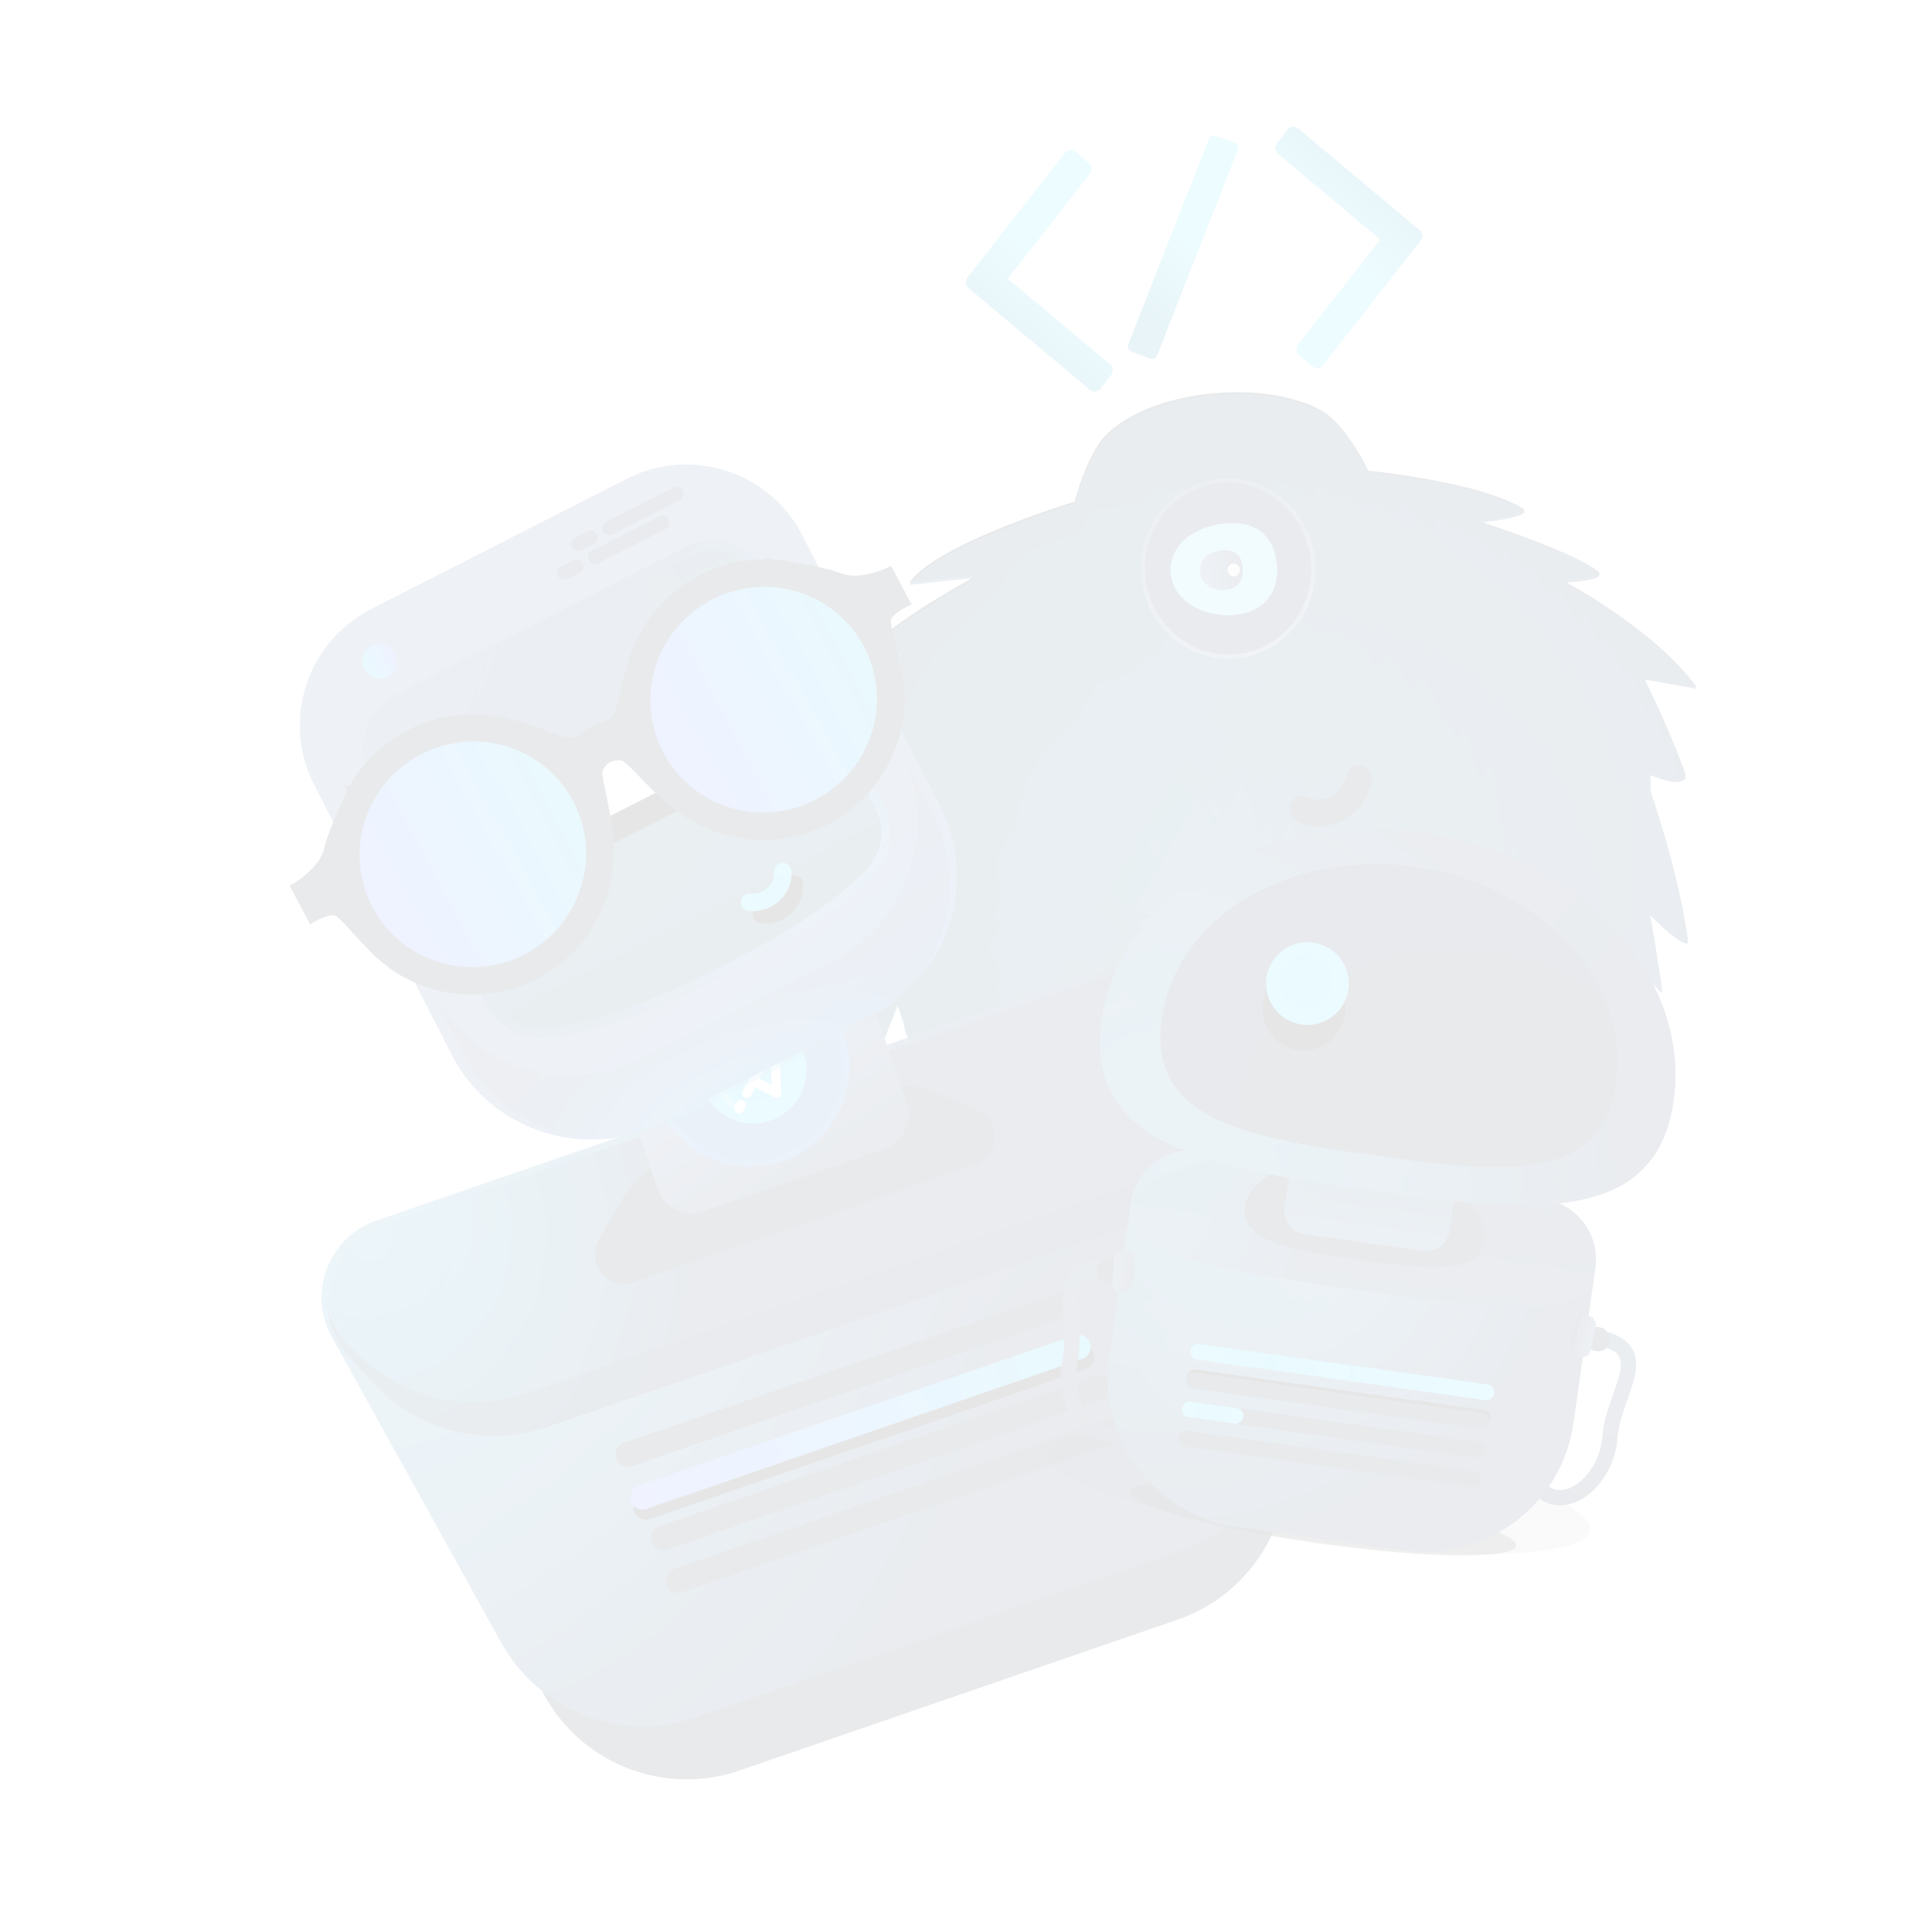 <svg width="897" height="894" xmlns="http://www.w3.org/2000/svg" xmlns:xlink="http://www.w3.org/1999/xlink"><defs><linearGradient x1="41.772%" y1="91.27%" x2="65.936%" y2="50%" id="a"><stop stop-color="#1390B3" offset="0%"/><stop stop-color="#4BDEFF" offset="100%"/></linearGradient><linearGradient x1="45.728%" y1="91.27%" x2="58.274%" y2="50%" id="b"><stop stop-color="#1390B3" offset="0%"/><stop stop-color="#4BDEFF" offset="100%"/></linearGradient><linearGradient x1="0%" y1="50%" x2="100%" y2="50%" id="c"><stop stop-color="#5B79A2" offset="0%"/><stop stop-color="#2E4469" offset="100%"/></linearGradient><linearGradient x1="85.355%" y1="72.153%" x2="14.645%" y2="27.847%" id="d"><stop stop-color="#2F4568" offset="0%"/><stop stop-color="#18222F" offset="100%"/></linearGradient><linearGradient x1="45.432%" y1="168.048%" x2="3.23%" y2="5.569%" id="f"><stop stop-color="#C4D6EB" stop-opacity=".676" offset="0%"/><stop stop-color="#91ACD2" stop-opacity=".3" offset="100%"/></linearGradient><linearGradient x1="0%" y1="50%" x2="100%" y2="50%" id="g"><stop stop-color="#5B79A2" offset="0%"/><stop stop-color="#2E4469" offset="100%"/></linearGradient><linearGradient x1="30.414%" y1="33.066%" x2="50%" y2="66.934%" id="l"><stop stop-color="#5B79A2" offset="0%"/><stop stop-color="#2E4469" offset="100%"/></linearGradient><linearGradient x1="46.013%" y1="2.256%" x2="55.511%" y2="100%" id="p"><stop stop-color="#374F73" offset="0%"/><stop stop-color="#253652" offset="100%"/></linearGradient><linearGradient x1="50%" y1="149.484%" x2="50%" y2="0%" id="q"><stop stop-color="#5B79A2" offset="0%"/><stop stop-color="#2E4469" offset="100%"/></linearGradient><linearGradient x1="98.741%" y1="48.741%" x2="1.259%" y2="48.741%" id="t"><stop stop-color="#21C8F6" offset="0%"/><stop stop-color="#637BFF" offset="100%"/></linearGradient><linearGradient x1="34.594%" y1="41.662%" x2="60.398%" y2="55.248%" id="u"><stop stop-color="#5B79A2" offset="0%"/><stop stop-color="#2E4469" offset="100%"/></linearGradient><linearGradient x1="31.057%" y1="-144.062%" x2="31.057%" y2="100%" id="v"><stop stop-color="#6F90BC" offset="0%"/><stop stop-color="#2E4469" offset="100%"/></linearGradient><linearGradient x1="75.874%" y1="34.349%" x2="92.229%" y2="96.248%" id="x"><stop stop-color="#5B79A2" offset="0%"/><stop stop-color="#2E4469" offset="100%"/></linearGradient><linearGradient x1="38.15%" y1="78.776%" x2="41.988%" y2="102.32%" id="A"><stop stop-color="#55739C" offset="0%"/><stop stop-color="#4179D5" offset="100%"/></linearGradient><linearGradient x1="1.259%" y1="48.741%" x2="98.741%" y2="48.741%" id="B"><stop stop-color="#21C8F6" offset="0%"/><stop stop-color="#637BFF" offset="100%"/></linearGradient><linearGradient x1="50%" y1="108%" x2="50%" y2="-31.193%" id="F"><stop stop-color="#25C2F2" stop-opacity=".22" offset="0%"/><stop stop-color="#293F64" offset="100%"/></linearGradient><linearGradient x1="154.902%" y1="138.176%" x2="24.379%" y2="14.189%" id="L"><stop stop-color="#76E1FF" offset="0%"/><stop stop-color="#637BFF" stop-opacity="0" offset="100%"/></linearGradient><linearGradient x1="13.955%" y1=".616%" x2="105.637%" y2="98.781%" id="M"><stop stop-color="#587CB9" offset="0%"/><stop stop-color="#2E4469" stop-opacity="0" offset="100%"/></linearGradient><linearGradient x1="98.741%" y1="48.741%" x2="1.259%" y2="48.741%" id="R"><stop stop-color="#21C8F6" offset="0%"/><stop stop-color="#637BFF" offset="100%"/></linearGradient><linearGradient x1="98.741%" y1="48.741%" x2="1.259%" y2="48.741%" id="S"><stop stop-color="#21C8F6" offset="0%"/><stop stop-color="#637BFF" offset="100%"/></linearGradient><linearGradient x1="50%" y1="100%" x2="50%" y2="50%" id="aa"><stop stop-color="#5B79A2" offset="0%"/><stop stop-color="#2E4469" offset="100%"/><stop stop-color="#2E4469" offset="100%"/><stop stop-color="#2E4469" offset="100%"/></linearGradient><linearGradient x1="46.086%" y1="2.256%" x2="55.411%" y2="100%" id="ae"><stop stop-color="#374F73" offset="0%"/><stop stop-color="#253652" offset="100%"/></linearGradient><linearGradient x1="50%" y1="149.484%" x2="50%" y2="0%" id="af"><stop stop-color="#5B79A2" offset="0%"/><stop stop-color="#2E4469" offset="100%"/></linearGradient><linearGradient x1="50%" y1="100%" x2="50%" y2="69.152%" id="ah"><stop stop-color="#5B79A2" offset="0%"/><stop stop-color="#2E4469" offset="100%"/></linearGradient><linearGradient x1="50%" y1="66.186%" x2="28.893%" y2="13.232%" id="ai"><stop stop-color="#267195" offset="0%"/><stop stop-color="#00C3FF" offset="100%"/></linearGradient><linearGradient x1="10.01%" y1="35.997%" x2="94.296%" y2="65.589%" id="aj"><stop stop-color="#5B79A2" offset="0%"/><stop stop-color="#2E4469" offset="100%"/></linearGradient><linearGradient x1="40.357%" y1="51.698%" x2="16.862%" y2="41.52%" id="ar"><stop stop-color="#21C8F6" stop-opacity=".299" offset="0%"/><stop stop-color="#637BFF" offset="100%"/></linearGradient><radialGradient cx="38.543%" cy="58.44%" fx="38.543%" fy="58.44%" r="79.242%" gradientTransform="scale(.792 1) rotate(-66.363 .436 .507)" id="e"><stop stop-color="#25C2F2" stop-opacity=".626" offset="0%"/><stop stop-color="#293F64" offset="100%"/></radialGradient><radialGradient cx="7.73%" cy="3.866%" fx="7.73%" fy="3.866%" r="112.902%" gradientTransform="matrix(.195 .942 -.548 .334 .083 -.047)" id="m"><stop stop-color="#25C2F2" stop-opacity=".626" offset="0%"/><stop stop-color="#293F64" offset="100%"/></radialGradient><radialGradient cx="52.436%" cy="42.955%" fx="52.436%" fy="42.955%" r="36.114%" gradientTransform="matrix(-1 0 0 -.211 1.049 .52)" id="n"><stop stop-color="#172743" offset="0%"/><stop stop-opacity="0" offset="100%"/></radialGradient><radialGradient cx="7.73%" cy="3.866%" fx="7.73%" fy="3.866%" r="141.293%" gradientTransform="matrix(.156 .753 -.178 .658 .072 -.045)" id="w"><stop stop-color="#25C2F2" stop-opacity=".626" offset="0%"/><stop stop-color="#293F64" offset="100%"/></radialGradient><radialGradient cx="50%" cy="50%" fx="50%" fy="50%" r="68.353%" gradientTransform="matrix(0 1 -1 0 1 0)" id="z"><stop stop-color="#21C8F6" offset="0%"/><stop stop-color="#4BDEFF" offset="100%"/></radialGradient><radialGradient cx="43.496%" cy="117.006%" fx="43.496%" fy="117.006%" r="68.68%" gradientTransform="matrix(.095 -.976 .74 .386 -.472 1.143)" id="C"><stop stop-color="#25C2F2" offset="0%"/><stop stop-color="#293F64" offset="100%"/></radialGradient><radialGradient cx="50%" cy="50%" fx="50%" fy="50%" r="152.585%" gradientTransform="matrix(.448 0 0 1 .276 0)" id="J"><stop stop-color="#21C8F6" offset="0%"/><stop stop-color="#4BDEFF" offset="100%"/></radialGradient><radialGradient cx="42.558%" cy="20.967%" fx="42.558%" fy="20.967%" r="61.194%" gradientTransform="scale(.783 1) rotate(85.619 .485 .273)" id="Y"><stop stop-color="#5B79A2" offset="0%"/><stop stop-color="#2E4469" offset="100%"/><stop stop-color="#2E4469" offset="100%"/><stop stop-color="#253858" offset="100%"/></radialGradient><radialGradient cx="7.73%" cy="3.866%" fx="7.73%" fy="3.866%" r="110.038%" gradientTransform="matrix(.2 .967 -.757 .255 .091 -.046)" id="Z"><stop stop-color="#25C2F2" stop-opacity=".626" offset="0%"/><stop stop-color="#293F64" offset="100%"/></radialGradient><radialGradient cx="7.73%" cy="3.866%" fx="7.73%" fy="3.866%" r="132.448%" gradientTransform="scale(.279 1) rotate(53.449 .177 .237)" id="ab"><stop stop-color="#25C2F2" stop-opacity=".626" offset="0%"/><stop stop-color="#293F64" offset="100%"/></radialGradient><radialGradient cx="52.436%" cy="42.955%" fx="52.436%" fy="42.955%" r="36.733%" gradientTransform="matrix(-.983 0 0 -.211 1.04 .52)" id="ac"><stop stop-color="#172743" offset="0%"/><stop stop-opacity="0" offset="100%"/></radialGradient><radialGradient cx="7.73%" cy="3.866%" fx="7.73%" fy="3.866%" r="107.149%" gradientTransform="matrix(.277 .897 -.562 .442 .078 -.048)" id="ak"><stop stop-color="#22CBFF" stop-opacity=".194" offset="0%"/><stop stop-color="#293F64" stop-opacity=".378" offset="100%"/></radialGradient><radialGradient cx="22.124%" cy="112.647%" fx="22.124%" fy="112.647%" r="117.192%" gradientTransform="matrix(.306 -.873 .547 .488 -.462 .77)" id="al"><stop stop-color="#25C2F2" stop-opacity=".626" offset="0%"/><stop stop-color="#293F64" offset="100%"/></radialGradient><radialGradient cx="50%" cy="50%" fx="50%" fy="50%" r="68.421%" gradientTransform="scale(1 1)" id="aq"><stop stop-color="#21C8F6" offset="0%"/><stop stop-color="#4BDEFF" offset="100%"/></radialGradient><radialGradient cx="50%" cy="50%" fx="50%" fy="50%" r="1321.789%" gradientTransform="matrix(.052 0 0 1 .474 0)" id="au"><stop stop-color="#21C8F6" offset="0%"/><stop stop-color="#4BDEFF" offset="100%"/></radialGradient><radialGradient cx="50%" cy="50%" fx="50%" fy="50%" r="696.262%" gradientTransform="matrix(.098 0 0 1 .45 0)" id="ax"><stop stop-color="#21C8F6" offset="0%"/><stop stop-color="#4BDEFF" offset="100%"/></radialGradient><radialGradient cx="50%" cy="50%" fx="50%" fy="50%" r="267.793%" gradientTransform="matrix(.255 0 0 1 .372 0)" id="aA"><stop stop-color="#21C8F6" offset="0%"/><stop stop-color="#4BDEFF" offset="100%"/></radialGradient><filter x="0%" y="0%" width="100%" height="100%" filterUnits="objectBoundingBox" id="o"><feGaussianBlur in="SourceGraphic"/></filter><filter x="-23.7%" y="-423.2%" width="147.5%" height="1033.6%" filterUnits="objectBoundingBox" id="r"><feOffset dy="5" in="SourceAlpha" result="shadowOffsetOuter1"/><feGaussianBlur stdDeviation="17" in="shadowOffsetOuter1" result="shadowBlurOuter1"/><feColorMatrix values="0 0 0 0 0.012 0 0 0 0 0.468 0 0 0 0 1 0 0 0 1 0" in="shadowBlurOuter1"/></filter><filter x="-40%" y="-40%" width="180%" height="180%" filterUnits="objectBoundingBox" id="y"><feGaussianBlur stdDeviation="12.344" in="SourceGraphic"/></filter><filter x="-163.8%" y="-303.8%" width="427.6%" height="830.8%" filterUnits="objectBoundingBox" id="H"><feOffset dy="8" in="SourceAlpha" result="shadowOffsetOuter1"/><feGaussianBlur stdDeviation="14.5" in="shadowOffsetOuter1" result="shadowBlurOuter1"/><feColorMatrix values="0 0 0 0 0.137 0 0 0 0 0.788 0 0 0 0 0.969 0 0 0 1 0" in="shadowBlurOuter1"/></filter><filter x="-28.7%" y="-101.6%" width="157.4%" height="365.7%" filterUnits="objectBoundingBox" id="O"><feOffset dy="12" in="SourceAlpha" result="shadowOffsetOuter1"/><feGaussianBlur stdDeviation="15" in="shadowOffsetOuter1" result="shadowBlurOuter1"/><feColorMatrix values="0 0 0 0 0.137 0 0 0 0 0.788 0 0 0 0 0.969 0 0 0 1 0" in="shadowBlurOuter1"/></filter><filter x="-13.7%" y="-75.7%" width="127.4%" height="251.4%" filterUnits="objectBoundingBox" id="W"><feGaussianBlur stdDeviation="11.612" in="SourceGraphic"/></filter><filter x="-19.2%" y="-149.3%" width="138.5%" height="398.7%" filterUnits="objectBoundingBox" id="X"><feGaussianBlur stdDeviation="11.612" in="SourceGraphic"/></filter><filter x="0%" y="0%" width="100%" height="100%" filterUnits="objectBoundingBox" id="ad"><feGaussianBlur in="SourceGraphic"/></filter><filter x="0%" y="0%" width="100%" height="100%" filterUnits="objectBoundingBox" id="ag"><feGaussianBlur in="SourceGraphic"/></filter><filter x="-222.6%" y="-191.4%" width="545.2%" height="545.3%" filterUnits="objectBoundingBox" id="ao"><feOffset dy="12" in="SourceAlpha" result="shadowOffsetOuter1"/><feGaussianBlur stdDeviation="26.5" in="shadowOffsetOuter1" result="shadowBlurOuter1"/><feColorMatrix values="0 0 0 0 0.137 0 0 0 0 0.788 0 0 0 0 0.969 0 0 0 1 0" in="shadowBlurOuter1"/></filter><filter x="-60%" y="-997.2%" width="220.1%" height="2420.1%" filterUnits="objectBoundingBox" id="as"><feOffset dy="12" in="SourceAlpha" result="shadowOffsetOuter1"/><feGaussianBlur stdDeviation="26.5" in="shadowOffsetOuter1" result="shadowBlurOuter1"/><feColorMatrix values="0 0 0 0 0.137 0 0 0 0 0.788 0 0 0 0 0.969 0 0 0 1 0" in="shadowBlurOuter1"/></filter><filter x="-82%" y="-834.4%" width="263.9%" height="1768.8%" filterUnits="objectBoundingBox" id="av"><feOffset in="SourceAlpha" result="shadowOffsetOuter1"/><feGaussianBlur stdDeviation="20.5" in="shadowOffsetOuter1" result="shadowBlurOuter1"/><feColorMatrix values="0 0 0 0 0.18 0 0 0 0 0.812 0 0 0 0 0.976 0 0 0 1 0" in="shadowBlurOuter1"/></filter><filter x="-213.1%" y="-834.4%" width="526.3%" height="1768.8%" filterUnits="objectBoundingBox" id="ay"><feOffset in="SourceAlpha" result="shadowOffsetOuter1"/><feGaussianBlur stdDeviation="20.5" in="shadowOffsetOuter1" result="shadowBlurOuter1"/><feColorMatrix values="0 0 0 0 0.18 0 0 0 0 0.812 0 0 0 0 0.976 0 0 0 1 0" in="shadowBlurOuter1"/></filter><path d="M175.932 159.493s-4.816-7.324-9.655-9.356c-1.454-.61-2.91-.743-4.238-.057-1.78.922-2.182 3.123-1.89 5.725.654 5.802 4.764 13.594 4.764 13.594a26.875 26.875 0 012.566-2.088c7.358-5.297 17.027-7.13 20.53-7.646.851-.125 1.338-.172 1.338-.172s-.472-1.462-1.498-3.305c-.588-1.058-1.358-2.239-2.326-3.34-1.151-1.313-2.583-2.514-4.32-3.262-.523-.226-.995-.328-1.42-.329-4.247 0-3.85 10.236-3.85 10.236" id="h"/><path d="M248.869 152.808c-1.783.625-3.29 1.724-4.524 2.951a18.844 18.844 0 00-2.157 2.599c-1.402 2.021-2.094 3.764-2.094 3.764s.482.081 1.325.265c3.23.709 11.753 2.943 18.561 7.958a28.631 28.631 0 013.843 3.371s4.883-7.927 5.723-13.726c.283-1.958.106-3.673-.876-4.758-1.776-1.962-4.694-1.145-6.675-.048-4.387 2.43-8.517 7.877-8.517 7.877s1.097-10.487-3.364-10.487a3.78 3.78 0 00-1.245.234" id="j"/><path d="M132.057 229.348H346.07a5.73 5.73 0 010 11.46H132.057a5.73 5.73 0 010-11.46z" id="s"/><path d="M28.307 0h149.849c15.633 0 28.307 12.674 28.307 28.307v120.17a28.307 28.307 0 01-18.027 26.375c-17.851 6.957-45.07 10.436-81.658 10.436-38.793 0-68.342-3.91-88.646-11.732A28.307 28.307 0 010 147.14V28.307C0 12.674 12.674 0 28.307 0z" id="D"/><path d="M28.307 0h149.849c15.633 0 28.307 12.674 28.307 28.307v120.17a28.307 28.307 0 01-18.027 26.375c-17.851 6.957-45.07 10.436-81.658 10.436-38.793 0-68.342-3.91-88.646-11.732A28.307 28.307 0 010 147.14V28.307C0 12.674 12.674 0 28.307 0z" id="E"/><path d="M141.235 166.282c-5.18-.007-10.106-2.287-13.52-6.256-1.46-1.697-1.29-4.27.382-5.746a3.982 3.982 0 015.67.403 9.858 9.858 0 007.457 3.453 9.801 9.801 0 007.448-3.434 3.979 3.979 0 015.668-.388 4.113 4.113 0 01.398 5.747c-3.403 3.96-8.325 6.227-13.503 6.22z" id="I"/><path d="M28.307 0h149.849c15.633 0 28.307 12.674 28.307 28.307v120.17a28.307 28.307 0 01-18.027 26.375c-17.851 6.957-45.07 10.436-81.658 10.436-38.793 0-68.342-3.91-88.646-11.732A28.307 28.307 0 010 147.14V28.307C0 12.674 12.674 0 28.307 0z" id="K"/><path d="M87.574 97.581h139.17c10.6 0 19.194 8.594 19.194 19.195 0 10.6-8.593 19.194-19.194 19.194H87.574c-10.6 0-19.194-8.594-19.194-19.194 0-10.601 8.594-19.195 19.194-19.195z" id="P"/><path d="M106.554 135.304c58.848 0 106.554-1.258 106.554-48.95S165.402 0 106.554 0 0 38.662 0 86.354s47.706 48.95 106.554 48.95z" id="am"/><path d="M3.969 0h135.058a3.685 3.685 0 110 7.37H3.969a3.685 3.685 0 010-7.37z" id="at"/><path d="M3.969 0h67.655a3.685 3.685 0 010 7.37H3.969a3.685 3.685 0 010-7.37z" id="aw"/><path d="M3.685 27.015h21.486a3.685 3.685 0 110 7.37H3.685a3.685 3.685 0 110-7.37z" id="az"/><ellipse id="Q" cx="59.185" cy="58.923" rx="59.185" ry="58.923"/><ellipse id="U" cx="59.185" cy="58.923" rx="59.185" ry="58.923"/><ellipse id="ap" cx="64.715" cy="60.632" rx="19.206" ry="19.2"/></defs><g style="mix-blend-mode:luminosity" fill="none" fill-rule="evenodd" opacity=".1"><g fill-rule="nonzero"><path d="M213 15.109c0-.979-.365-1.845-1.093-2.598l-5.467-5.646c-.728-.752-1.567-1.13-2.514-1.13-.947 0-1.786.378-2.514 1.13l-50.937 52.619c-.73.752-1.093 1.619-1.093 2.597s.364 1.845 1.093 2.597l50.937 52.618c.728.754 1.565 1.129 2.514 1.129.949 0 1.786-.376 2.514-1.129l5.466-5.643c.729-.752 1.094-1.618 1.094-2.598 0-.977-.365-1.844-1.094-2.596l-42.958-44.378 42.959-44.375c.73-.752 1.093-1.619 1.093-2.597z" fill="url(#a)" transform="rotate(174 403.6 99.002)"/><path d="M63.618 15.109c0-.979-.364-1.845-1.093-2.598l-5.466-5.646c-.729-.752-1.567-1.13-2.514-1.13-.948 0-1.786.378-2.515 1.13L1.093 59.484C.363 60.236 0 61.103 0 62.08s.365 1.845 1.093 2.597l50.937 52.618c.728.754 1.566 1.129 2.514 1.129.949 0 1.786-.376 2.515-1.129l5.466-5.643c.728-.752 1.093-1.618 1.093-2.598 0-.977-.365-1.844-1.093-2.596L19.567 62.081l42.958-44.375c.73-.752 1.093-1.619 1.093-2.597z" fill="url(#a)" transform="rotate(-6 885.696 -4181.737)"/><path d="M121.65 5.764l-9-2.508c-.632-.207-1.253-.146-1.857.181a2.465 2.465 0 00-1.219 1.482l-29 98.384c-.207.66-.138 1.285.208 1.871.345.587.86.984 1.548 1.191l8.998 2.509c.633.208 1.253.147 1.858-.181a2.467 2.467 0 001.218-1.481l29-98.385a2.224 2.224 0 00-.207-1.873c-.346-.587-.86-.984-1.548-1.19z" fill="url(#b)" transform="rotate(5 -346.656 5207.435)"/></g><g transform="rotate(-6 1980.253 -3263.29)"><path d="M160.155 29.882c24.876-18.636 76.375-16.8 99.834 0 10.768 7.711 18.64 29.979 18.64 29.979s51.942 10.609 70.147 25.47c0 2.584-16.665 2.921-21.012 2.965.527.387 1.049.773 1.567 1.16 9.464 4.249 42.086 19.284 51.065 28.568 0 2.56-12.794 2.18-16.344 2.025.55.57 1.089 1.137 1.62 1.7 8.846 6.242 38.772 28.43 53.37 52.746l.958.991-23.716-6.78-.025 1.28c2.117 5.786 10.033 27.87 14.159 45.788-1.423 2.942-6.21 1.839-10.682-.026l-.546-.232a61.444 61.444 0 01-5.108-2.526 705.397 705.397 0 01-.714 8.43c3.429 15.316 9.349 45.113 10.024 70.967-2.874 1.982-16.289-14.86-16.289-14.86s.58 8.39 1.101 17.426l.057.988.028.495.056.991c.367 6.61.674 13.189.674 16.755-1.458-.753-6.734-8.855-9.172-12.683-.637 2.257-1.3 4.479-1.989 6.661-.496 63.85-340.906 48.714-340.434-16.33a325.404 325.404 0 01-2.024-8.831 4934.829 4934.829 0 01-10.487 20.286c-7.35-27.355-1.735-67.528 1.281-84.767a787.312 787.312 0 01-.39-4.677c-3.24 5.588-9.596 14.624-12.39 5.235 0-23.777 10.049-56.428 10.049-56.428S7.665 182.42 0 176.476c9.758-20.177 36.238-40.35 49.955-49.853a266.182 266.182 0 014.433-4.815c-5.824.976-15.784 1.847-15.103-3.785 12.942-11.019 39.188-22.664 49.43-26.984.765-.583 1.543-1.165 2.323-1.746H61.324c14.372-16.842 80.192-29.432 80.192-29.432s8.033-22.033 18.64-29.98z" fill="url(#c)"/><path d="M160.26 28.887c24.876-18.636 76.374-16.8 99.833 0 10.769 7.712 18.64 29.98 18.64 29.98v-.001s51.942 10.61 70.148 25.47c0 2.585-16.666 2.922-21.012 2.966.527.387 1.048.773 1.566 1.16 9.465 4.248 42.087 19.284 51.066 28.568 0 2.559-12.795 2.18-16.344 2.025.55.57 1.089 1.136 1.62 1.7 8.846 6.241 38.772 28.43 53.369 52.746l.959.99-23.716-6.78-.026 1.28c2.117 5.787 10.034 27.87 14.16 45.788-1.423 2.942-6.21 1.84-10.683-.025l-.546-.232a61.444 61.444 0 01-5.107-2.527 705.418 705.418 0 01-.715 8.43c3.43 15.316 9.35 45.113 10.025 70.967-2.875 1.982-16.29-14.86-16.29-14.86s.58 8.391 1.102 17.427l.056.987.029.496.055.99c.368 6.61.675 13.189.675 16.756-1.459-.754-6.735-8.856-9.172-12.684-.637 2.257-1.3 4.48-1.99 6.662-.496 63.85-340.906 48.714-340.433-16.33a325.404 325.404 0 01-2.024-8.832 4934.829 4934.829 0 01-10.487 20.286c-7.35-27.355-1.736-67.528 1.28-84.766a787.312 787.312 0 01-.39-4.678c-3.24 5.588-9.595 14.624-12.389 5.235 0-23.777 10.048-56.427 10.048-56.427S7.77 181.424.105 175.48c9.757-20.177 36.238-40.35 49.955-49.853a266.186 266.186 0 014.432-4.815c-5.824.976-15.784 1.848-15.102-3.784 12.942-11.02 39.188-22.664 49.43-26.985.765-.582 1.542-1.164 2.323-1.745H61.428c14.373-16.842 80.193-29.433 80.193-29.433s8.033-22.032 18.639-29.979z" fill="url(#d)"/><path d="M160.155 29.882c24.876-18.636 76.375-16.8 99.834 0 10.768 7.711 18.64 29.979 18.64 29.979s51.942 10.609 70.147 25.47c0 2.584-16.665 2.921-21.012 2.965.527.387 1.049.773 1.567 1.16 9.464 4.249 42.086 19.284 51.065 28.568 0 2.56-12.794 2.18-16.344 2.025.55.57 1.089 1.137 1.62 1.7 8.846 6.242 38.772 28.43 53.37 52.746l.958.991-23.716-6.78-.025 1.28c2.117 5.786 10.033 27.87 14.159 45.788-1.423 2.942-6.21 1.839-10.682-.026l-.546-.232a61.444 61.444 0 01-5.108-2.526 705.397 705.397 0 01-.714 8.43c3.429 15.316 9.349 45.113 10.024 70.967-2.874 1.982-16.289-14.86-16.289-14.86s.58 8.39 1.101 17.426l.057.988.028.495.056.991c.367 6.61.674 13.189.674 16.755-1.458-.753-6.734-8.855-9.172-12.683-.637 2.257-1.3 4.479-1.989 6.661-.496 63.85-340.906 48.714-340.434-16.33a325.404 325.404 0 01-2.024-8.831 4934.829 4934.829 0 01-10.487 20.286c-7.35-27.355-1.735-67.528 1.281-84.767a787.312 787.312 0 01-.39-4.677c-3.24 5.588-9.596 14.624-12.39 5.235 0-23.777 10.049-56.428 10.049-56.428S7.665 182.42 0 176.476c9.758-20.177 36.238-40.35 49.955-49.853a266.182 266.182 0 014.433-4.815c-5.824.976-15.784 1.847-15.103-3.785 12.942-11.019 39.188-22.664 49.43-26.984.765-.583 1.543-1.165 2.323-1.746H61.324c14.372-16.842 80.192-29.432 80.192-29.432s8.033-22.033 18.64-29.98z" fill="url(#e)" opacity=".538"/><path d="M248.75 97.27c0 22.58-17.703 40.885-39.542 40.885-21.839 0-39.542-18.305-39.542-40.884 0-22.58 17.703-40.885 39.542-40.885 21.839 0 39.542 18.305 39.542 40.885" stroke="url(#f)" stroke-width="1.904" fill="#24385A"/><path d="M202.172 77.035s-1.614.186-3.927.915c-5.06 1.592-13.474 5.78-15.694 16.296-.108 1.536-.117 3.101.039 4.634.49 4.86 2.953 9.032 6.536 12.295 4.8 4.368 11.606 7.107 18.377 7.69 10.455.898 20.82-3.351 23.563-14.694.282-1.163.503-2.281.695-3.377.614-6.409-.422-11.533-2.735-15.405a16.954 16.954 0 00-2.549-3.282c-3.89-3.9-9.637-5.82-16.486-5.82-2.475 0-5.091.25-7.819.748" fill="#76E2FF"/><path d="M204.13 88.832s-3.586.412-5.97 3.109c-1.286 1.456-2.224 3.576-2.057 6.658.11 2.08 1.124 3.86 2.632 5.236 1.283 1.166 2.925 2.042 4.68 2.563 3.64 1.08 7.77.634 10.208-1.902.853-.886 1.5-2.03 1.844-3.456.401-1.664.571-3.158.535-4.484-.067-2.483-.852-4.376-2.171-5.7-1.427-1.43-3.476-2.192-5.918-2.307-.217-.01-.439-.015-.662-.015-.987 0-2.032.1-3.12.298" fill="url(#g)"/><path d="M214.638 98.14c0 1.642-1.287 2.972-2.874 2.972-1.589 0-2.875-1.33-2.875-2.972 0-1.641 1.286-2.972 2.875-2.972 1.587 0 2.874 1.33 2.874 2.972" fill="#ECECEC"/><path d="M250.576 218.904c-6.89 2.885-14.702 2.398-21.434-1.338-2.88-1.596-4.072-5.35-2.664-8.381 1.406-3.031 4.88-4.193 7.76-2.596 3.716 2.061 8.027 2.332 11.825.742 3.798-1.59 6.718-4.886 8.008-9.045 1-3.22 4.28-4.886 7.323-3.718 3.045 1.168 4.703 4.726 3.703 7.947-2.338 7.531-7.63 13.505-14.521 16.39z" fill="#1C2737" fill-rule="nonzero"/><mask id="i" fill="#fff"><use xlink:href="#h"/></mask><path d="M175.932 159.493s-4.816-7.324-9.655-9.356c-1.454-.61-2.91-.743-4.238-.057-1.78.922-2.182 3.123-1.89 5.725.654 5.802 4.764 13.594 4.764 13.594a26.875 26.875 0 012.566-2.088c7.358-5.297 17.027-7.13 20.53-7.646.851-.125 1.338-.172 1.338-.172s-.472-1.462-1.498-3.305c-.588-1.058-1.358-2.239-2.326-3.34-1.151-1.313-2.583-2.514-4.32-3.262-.523-.226-.995-.328-1.42-.329-4.247 0-3.85 10.236-3.85 10.236" mask="url(#i)"/><mask id="k" fill="#fff"><use xlink:href="#j"/></mask><path d="M248.869 152.808c-1.783.625-3.29 1.724-4.524 2.951a18.844 18.844 0 00-2.157 2.599c-1.402 2.021-2.094 3.764-2.094 3.764s.482.081 1.325.265c3.23.709 11.753 2.943 18.561 7.958a28.631 28.631 0 013.843 3.371s4.883-7.927 5.723-13.726c.283-1.958.106-3.673-.876-4.758-1.776-1.962-4.694-1.145-6.675-.048-4.387 2.43-8.517 7.877-8.517 7.877s1.097-10.487-3.364-10.487a3.78 3.78 0 00-1.245.234" mask="url(#k)"/></g><path d="M191.817 579.876l325.302-112.01c19.695-6.782 41.158 3.687 47.94 23.382a37.716 37.716 0 011.488 5.767l29.9 170.565c6.4 36.519-14.686 72.275-49.742 84.346l-203.317 70.008c-35.056 12.07-73.687-3.124-91.125-35.842l-81.45-152.815c-9.798-18.382-2.839-41.226 15.543-51.023a37.716 37.716 0 015.46-2.378z" fill="#1B283E"/><path d="M56.616 73.467H424.19c20.83 0 37.715 16.886 37.715 37.716 0 2.194-.191 4.385-.572 6.546l-28.13 159.626c-6.353 36.054-37.677 62.34-74.287 62.34H121.891c-36.61 0-67.933-26.286-74.287-62.34L19.472 117.73C15.857 97.215 29.556 77.655 50.07 74.04a37.716 37.716 0 016.546-.572z" fill="url(#l)" transform="rotate(-19 1589.457 -33.15)"/><path d="M56.616 73.467H424.19c20.83 0 37.715 16.886 37.715 37.716 0 2.194-.191 4.385-.572 6.546l-28.13 159.626c-6.353 36.054-37.677 62.34-74.287 62.34H121.891c-36.61 0-67.933-26.286-74.287-62.34L19.472 117.73C15.857 97.215 29.556 77.655 50.07 74.04a37.716 37.716 0 016.546-.572z" fill="url(#l)" transform="rotate(-19 1589.457 -33.15)"/><path d="M56.616 73.467H424.19c20.83 0 37.715 16.886 37.715 37.716 0 2.194-.191 4.385-.572 6.546l-28.13 159.626c-6.353 36.054-37.677 62.34-74.287 62.34H121.891c-36.61 0-67.933-26.286-74.287-62.34L19.472 117.73C15.857 97.215 29.556 77.655 50.07 74.04a37.716 37.716 0 016.546-.572z" fill="url(#m)" opacity=".705" transform="rotate(-19 1589.457 -33.15)"/><g transform="rotate(-18 1869.722 -1459.832)"><ellipse fill="url(#n)" opacity=".899" filter="url(#o)" transform="rotate(-81 28.24 28.236)" cx="28.24" cy="28.236" rx="24.68" ry="24.682"/><path d="M21.793 14.332C-15.45 16.73 7.337 51.571 2.873 83.335c-3.957 28.149 14.7 45.674 37.157 45.421" stroke="url(#p)" stroke-width="11.11" transform="scale(-1 1) rotate(-8 87.868 504.297)"/><g transform="scale(-1 1) rotate(82 -20.178 -10.151)"><rect fill="#1B283E" x="6.611" y="6.17" width="17.63" height="18.51" rx="8.815"/><rect fill="url(#q)" width="30.853" height="12.34" rx="6.17"/></g></g><path d="M289.61 669.828l202.353-69.676a5.73 5.73 0 013.731 10.836l-102.787 35.393-99.566 34.283a5.73 5.73 0 01-3.731-10.836z" fill="#1B283E"/><g transform="rotate(-19 1589.623 -31.651)"><use fill="#000" filter="url(#r)" xlink:href="#s"/><use fill="url(#t)" xlink:href="#s"/></g><path d="M306.108 708.525L508.46 638.85a5.73 5.73 0 013.731 10.836l-102.787 35.392-99.566 34.283a5.73 5.73 0 01-3.731-10.836zm6.83 19.837l202.354-69.675a5.73 5.73 0 013.73 10.836l-102.786 35.392-99.567 34.283a5.73 5.73 0 01-3.73-10.836z" fill="#1B283E"/><path d="M118.053 76.435h246.794c20.83 0 37.716 16.886 37.716 37.716 0 3.862-.593 7.701-1.759 11.383l-3.658 11.555c-9.926 31.356-39.024 52.666-71.914 52.666H157.668c-32.89 0-61.988-21.31-71.914-52.666l-3.658-11.555c-6.287-19.858 4.715-41.053 24.574-47.34a37.716 37.716 0 0111.383-1.759z" fill="url(#u)" transform="rotate(-19 1588.904 -36.997)"/><path d="M58.428 76.449h364.417c20.83 0 37.716 16.886 37.716 37.716a37.7 37.7 0 01-3.116 15.01l-6.587 15.184c-11.96 27.57-39.147 45.41-69.2 45.41H99.615c-30.053 0-57.24-17.84-69.2-45.41l-6.587-15.183c-8.29-19.11.48-41.32 19.589-49.611a37.716 37.716 0 0115.01-3.116z" fill="url(#v)" transform="rotate(-19 1588.861 -36.99)"/><path d="M58.428 76.449h364.417c20.83 0 37.716 16.886 37.716 37.716a37.7 37.7 0 01-3.116 15.01l-6.587 15.184c-11.96 27.57-39.147 45.41-69.2 45.41H99.615c-30.053 0-57.24-17.84-69.2-45.41l-6.587-15.183c-8.29-19.11.48-41.32 19.589-49.611a37.716 37.716 0 0115.01-3.116z" fill="url(#w)" transform="rotate(-19 1588.861 -36.99)"/><path d="M570.115 473.658a37.716 37.716 0 011.941 15.207l-1.285 16.5c-2.334 29.962-22.23 55.68-50.646 65.465l-266.678 91.825c-28.415 9.784-59.928 1.767-80.214-20.407l-11.17-12.21a37.575 37.575 0 01-9.886-24.973 32.547 32.547 0 009.852 19.634l5.536 5.294a75.432 75.432 0 0076.693 16.807l273.347-94.121a75.432 75.432 0 0050.088-60.46l1.103-7.581c.75-5.158.257-10.42-1.44-15.349a32.82 32.82 0 00-2.898-6.223 37.696 37.696 0 015.657 10.592z" fill="#1B283E" opacity=".504"/><path d="M309.545 539.34l96.882-33.36a37.716 37.716 0 0126.488.725l20.613 8.384c6.988 2.842 10.349 10.81 7.507 17.798a13.659 13.659 0 01-8.206 7.769l-158.502 54.576c-7.132 2.456-14.905-1.335-17.361-8.468a13.659 13.659 0 011.07-11.248l11.081-19.297a37.716 37.716 0 0120.428-16.88z" fill="#1B283E"/><g transform="rotate(-19 1500.428 -585.979)"><path d="M29.335 0h63.66c16.202 0 29.335 13.134 29.335 29.335v71.553c0 9.258-7.505 16.763-16.762 16.763H16.763C7.505 117.65 0 110.146 0 100.888V29.335C0 13.134 13.134 0 29.335 0z" fill="url(#x)"/><ellipse fill="#1B283E" cx="58.887" cy="61.343" rx="43.194" ry="43.191"/></g><g transform="rotate(-18 1615.041 -682.201)"><ellipse fill="#328AF1" opacity=".842" filter="url(#y)" cx="46.279" cy="46.276" rx="46.279" ry="46.276"/><ellipse fill="url(#z)" transform="scale(1 -1) rotate(4 1426.97 0)" cx="47.266" cy="48.18" rx="24.682" ry="24.681"/><g style="mix-blend-mode:soft-light" fill="#FFF"><path d="M38.631 42.621l3.921 3.921a2.243 2.243 0 01-3.173 3.173l-3.92-3.92a2.243 2.243 0 013.172-3.174zm8.686 8.685l8.56 8.561a2.243 2.243 0 01-3.172 3.173l-8.561-8.56a2.243 2.243 0 013.173-3.174z"/><path d="M36.417 42.05l24.171-6.794a2.143 2.143 0 012.657 1.534 2.251 2.251 0 01-1.572 2.723L37.5 46.307a2.143 2.143 0 01-2.657-1.535 2.251 2.251 0 011.573-2.723z"/><path d="M52.204 61.01l6.794-24.172a2.251 2.251 0 012.723-1.572 2.143 2.143 0 011.534 2.657l-6.793 24.171a2.251 2.251 0 01-2.723 1.573 2.143 2.143 0 01-1.535-2.657zm-.483-11.113l-8.987 8.987A2.18 2.18 0 1139.65 55.8l8.987-8.987a2.18 2.18 0 113.084 3.084zM38.556 63.062l-1.474 1.475a2.18 2.18 0 11-3.084-3.084l1.474-1.475a2.18 2.18 0 113.084 3.084z"/></g><path d="M28.084 50.256c.703 6.692 4.541 12.296 9.901 15.505a20.478 20.478 0 01-5.38-11.844C31.419 42.62 39.614 32.5 50.91 31.312a20.473 20.473 0 0112.703 2.8c-4.253-4.576-10.532-7.165-17.224-6.461-11.296 1.187-19.491 11.308-18.304 22.605z" fill-opacity=".547" fill="#FFF" style="mix-blend-mode:lighten" opacity=".58"/></g><g transform="rotate(-27 720.306 -28.896)"><path d="M90.582 0H223.83c33.5 0 60.658 27.158 60.658 60.658v140.249c0 40.2-32.59 72.79-72.79 72.79H102.713c-40.2 0-72.79-32.59-72.79-72.79V60.658C29.924 27.158 57.082 0 90.583 0z" fill="url(#A)"/><ellipse fill="url(#B)" cx="82.913" cy="23.415" rx="8.017" ry="8.145"/><path d="M34.92 170.153c0 40.2 32.59 72.79 72.79 72.79h99.27c40.2 0 72.789-32.59 72.789-72.79v32.891c0 40.2-32.589 72.79-72.79 72.79H107.71c-40.2 0-72.79-32.59-72.79-72.79z" fill="url(#C)" opacity=".405"/><g transform="translate(54.908 40.723)"><use fill="#1B283E" xlink:href="#D"/><mask id="G" fill="#fff"><use xlink:href="#E"/></mask><use fill="url(#F)" opacity=".705" xlink:href="#E"/><g fill-rule="nonzero" mask="url(#G)" transform="rotate(-16 141.223 159.782)"><use fill="#000" filter="url(#H)" xlink:href="#I"/><use fill="url(#J)" xlink:href="#I"/></g><mask id="N" fill="#fff"><use xlink:href="#K"/></mask><path stroke="url(#L)" stroke-width="4.32" d="M178.156 2.16c7.22 0 13.757 2.927 18.488 7.658a26.065 26.065 0 017.659 18.49v120.169c0 5.388-1.653 10.5-4.56 14.754a26.118 26.118 0 01-12.092 9.608c-17.679 6.89-44.645 10.289-80.873 10.289-38.446 0-67.743-3.835-87.87-11.588a26.118 26.118 0 01-12.158-9.602 26.118 26.118 0 01-4.59-14.797V28.307A26.07 26.07 0 019.818 9.818a26.065 26.065 0 0118.49-7.658z"/><ellipse fill="url(#M)" mask="url(#N)" cx="58.123" cy="34.614" rx="114.242" ry="116.059"/></g><g fill-rule="nonzero"><use fill="#000" filter="url(#O)" xlink:href="#P"/><use fill="#FFF" xlink:href="#P"/></g><path d="M184.468 28.913h-6.44c-1.764 0-3.194-1.459-3.194-3.258s1.43-3.258 3.193-3.258h6.441c1.764 0 3.193 1.459 3.193 3.258 0 1.8-1.43 3.258-3.193 3.258zm12.026-8.959h-6.441c-1.764 0-3.193-1.458-3.193-3.258 0-1.799 1.43-3.258 3.193-3.258h6.44c1.764 0 3.194 1.459 3.194 3.258 0 1.8-1.43 3.258-3.193 3.258zm32.864 8.959h-35.275c-1.776 0-3.215-1.459-3.215-3.258s1.44-3.258 3.215-3.258h35.259c1.775 0 3.214 1.459 3.214 3.258 0 1.8-1.439 3.258-3.214 3.258h.016zm11.883-8.959h-35.006c-1.846 0-3.341-1.458-3.341-3.258 0-1.799 1.495-3.258 3.34-3.258h35.007c1.845 0 3.341 1.459 3.341 3.258 0 1.8-1.496 3.258-3.341 3.258z" fill="#243552"/><g transform="rotate(-1 3657.304 -1203.737)"><mask id="T" fill="#fff"><use xlink:href="#Q"/></mask><use fill="url(#R)" opacity=".398" xlink:href="#Q"/><path fill="url(#S)" opacity=".309" mask="url(#T)" d="M56.318 6.313l-44.833 85.42 35.553 22.478L92.352 18.3z"/></g><g transform="rotate(-1 3580.633 -9989.357)"><mask id="V" fill="#fff"><use xlink:href="#U"/></mask><use fill="url(#R)" opacity=".398" xlink:href="#U"/><path fill="url(#S)" opacity=".309" mask="url(#V)" d="M56.008 6.313l-44.833 85.42 35.553 22.478L92.04 18.3z"/></g><path d="M234.788 174.58c-30.24.527-55.179-23.386-55.703-53.413-.524-30.026 23.564-54.795 53.805-55.323 30.239-.527 55.178 23.386 55.702 53.412.524 30.026-23.565 54.796-53.804 55.323zm-152.893 2.668c-30.239.528-55.177-23.385-55.701-53.412C25.67 93.81 49.758 69.04 79.997 68.513c30.242-.528 55.179 23.386 55.703 53.411.524 30.027-23.563 54.796-53.805 55.324zm209.23-91.393c-4.665-5.16-13.468-11.797-18.736-15.588a63.241 63.241 0 00-4.185-2.951l-.092-.065.002.008c-10.184-6.512-22.352-10.206-35.374-9.978-17.541.306-33.293 7.66-44.57 19.295-5.465 5.251-10.156 10.979-15.011 16.595-6.15 7.116-9.922 3.743-16.195 3.852-6.272.11-9.924 3.613-16.318-3.285-5.048-5.443-9.937-11.003-15.583-16.06-11.675-11.234-27.866-18.031-45.408-17.725-13.022.227-25.827 4.357-35.197 11.21v-.008l.1.064c-1.409.976-2.67 2.012-3.989 3.095-5.133 3.972-13.924 10.916-18.406 16.235C15.503 98.453.66 99.231.66 99.231l.281 16.09s8.88-.675 11.813 2.65c1.733 1.96 3.732 11.514 6.897 21.492.974 3.559 2.332 6.98 3.887 10.255 1.457 3.255 3.147 6.266 5.06 8.728l.018-.017c11.637 16.852 31.303 27.768 53.42 27.382a63.416 63.416 0 0057.094-37.987l.048-.062.144-.246c4.415-7.746 8.63-28.825 10.64-32.2 2.032-3.41 7.255-3.762 7.255-3.762s5.232.169 7.381 3.507c2.128 3.302 7.074 24.222 11.758 31.809l.151.24.048.061a63.41 63.41 0 0058.381 35.971c22.117-.386 41.38-11.981 52.421-29.23l.005.017c1.826-2.527 3.375-5.593 4.717-8.898a62.134 62.134 0 003.464-10.384c2.812-10.082 4.325-19.698 5.986-21.717 2.817-3.425 11.429-3.055 11.429-3.055l-.281-16.09s-14.622-.264-21.554-7.93z" stroke="#1B283E" stroke-width="4.191" fill="#1B283E"/></g><g transform="rotate(8 -2363.007 3919.289)"><ellipse fill="#000" opacity=".457" filter="url(#W)" cx="134.544" cy="309.945" rx="126.965" ry="23.007"/><ellipse fill="#000" opacity=".759" filter="url(#X)" cx="137.981" cy="321.931" rx="90.514" ry="11.664"/><path d="M57.515 160.782H218.73c15.562 0 28.177 12.615 28.177 28.177v72.63c0 38.48-31.193 69.673-69.673 69.673H98.888c-38.48 0-69.673-31.194-69.673-69.673v-72.507c0-15.63 12.67-28.3 28.3-28.3z" fill="url(#Y)" fill-rule="nonzero"/><path d="M57.515 160.782H218.73c15.562 0 28.177 12.615 28.177 28.177v72.63c0 38.48-31.193 69.673-69.673 69.673H98.888c-38.48 0-69.673-31.194-69.673-69.673v-72.507c0-15.63 12.67-28.3 28.3-28.3z" fill="url(#Z)" opacity=".705"/><path d="M138.06 214.62c60.114 0 108.846-.564 108.846-21.943s-48.732-38.71-108.845-38.71c-60.114 0-108.846 17.331-108.846 38.71 0 21.38 48.732 21.943 108.846 21.943z" fill="url(#aa)" fill-rule="nonzero"/><path d="M138.06 214.62c60.114 0 108.846-.564 108.846-21.943s-48.732-38.71-108.845-38.71c-60.114 0-108.846 17.331-108.846 38.71 0 21.38 48.732 21.943 108.846 21.943z" fill="url(#ab)" opacity=".705"/><path d="M138.06 200.623c31.007 0 56.142-.433 56.142-16.879 0-16.445-25.135-29.777-56.141-29.777-31.006 0-56.142 13.332-56.142 29.777 0 16.446 25.136 16.88 56.142 16.88z" fill="#16243A" fill-rule="nonzero"/><g transform="scale(-1 1) rotate(-4 2911.673 825.814)"><ellipse fill="url(#ac)" opacity=".899" filter="url(#ad)" transform="rotate(-81 17.89 18.11)" cx="17.889" cy="18.11" rx="15.866" ry="15.598"/><path d="M13.766 9.041c-23.525 1.541-9.131 23.95-11.952 44.377-2.499 18.104 10.843 37.032 24.742 31.13" stroke="url(#ae)" stroke-width="7.111" transform="scale(-1 1) rotate(-8 57.493 319.643)"/><g transform="scale(-1 1) rotate(82 -12.896 -6.274)"><rect fill="#1B283E" x="4.176" y="3.968" width="11.137" height="11.904" rx="5.568"/><rect fill="url(#af)" width="19.489" height="7.936" rx="3.968"/></g></g><g transform="rotate(-4 3049.693 -3126.582)"><ellipse fill="url(#ac)" opacity=".899" filter="url(#ag)" transform="rotate(-81 17.89 18.11)" cx="17.889" cy="18.11" rx="15.866" ry="15.598"/><path d="M13.766 9.041c-23.525 1.541-9.131 23.95-11.952 44.377-2.499 18.104 10.843 37.032 24.742 31.13" stroke="url(#ae)" stroke-width="7.111" transform="scale(-1 1) rotate(-8 57.493 319.643)"/><g transform="scale(-1 1) rotate(82 -12.896 -6.274)"><rect fill="#1B283E" x="4.176" y="3.968" width="11.137" height="11.904" rx="5.568"/><rect fill="url(#af)" width="19.489" height="7.936" rx="3.968"/></g></g><path d="M119.027 116.642h39.722c10.37 0 18.776 8.406 18.776 18.776v46.159c0 5.925-4.803 10.729-10.729 10.729H110.98c-5.925 0-10.729-4.804-10.729-10.73v-46.158c0-10.37 8.406-18.776 18.776-18.776z" fill="url(#ah)"/><path d="M119.027 116.642h39.722c10.37 0 18.776 8.406 18.776 18.776v46.159c0 5.925-4.803 10.729-10.729 10.729H110.98c-5.925 0-10.729-4.804-10.729-10.73v-46.158c0-10.37 8.406-18.776 18.776-18.776z" fill="url(#ai)" opacity=".447"/><path d="M134.052 167.964c74.035 0 134.052-1.562 134.052-60.766S208.087 0 134.052 0 0 47.994 0 107.198c0 59.204 60.017 60.766 134.052 60.766z" fill="url(#aj)" fill-rule="nonzero" transform="translate(4.009)"/><path d="M134.052 167.964c74.035 0 134.052-1.562 134.052-60.766S208.087 0 134.052 0 0 47.994 0 107.198c0 59.204 60.017 60.766 134.052 60.766z" fill="url(#ak)" opacity=".705" transform="translate(4.009)"/><path d="M134.052 167.964c74.035 0 134.052-1.562 134.052-60.766S208.087 0 134.052 0 0 47.994 0 107.198c0 59.204 60.017 60.766 134.052 60.766z" fill="url(#al)" opacity=".705" transform="translate(4.009)"/><g transform="translate(31.507 16.33)"><mask id="an" fill="#fff"><use xlink:href="#am"/></mask><use fill="#192841" fill-rule="nonzero" opacity=".736" xlink:href="#am"/><g fill-rule="nonzero" mask="url(#an)"><use fill="#000" filter="url(#ao)" xlink:href="#ap"/><use fill="url(#aq)" xlink:href="#ap"/></g><path d="M106.554 0c41.095 0 76.756 18.853 94.533 46.47-15.865-7.6-34.372-11.96-54.135-11.96-58.848 0-106.554 38.662-106.554 86.354 0 3.778.3 7.265.88 10.483C16.163 126.142 0 114.114 0 86.354 0 38.662 47.706 0 106.554 0z" fill="url(#ar)" fill-rule="nonzero" opacity=".195" mask="url(#an)"/></g><g fill-rule="nonzero"><g transform="translate(65.879 249.613)"><use fill="#000" filter="url(#as)" xlink:href="#at"/><use fill="url(#au)" xlink:href="#at"/></g><g transform="translate(65.879 249.613)"><use fill="#000" filter="url(#av)" xlink:href="#aw"/><use fill="url(#ax)" xlink:href="#aw"/></g><path d="M69.616 263.104h135.058a3.685 3.685 0 110 7.37H69.616a3.685 3.685 0 110-7.37zm-.052 13.524h135.058a3.685 3.685 0 110 7.37H69.564a3.685 3.685 0 110-7.37z" fill="#16243A"/><g transform="translate(65.879 249.613)"><use fill="#000" filter="url(#ay)" xlink:href="#az"/><use fill="url(#aA)" xlink:href="#az"/></g><path d="M69.564 290.354h135.058a3.685 3.685 0 110 7.37H69.564a3.685 3.685 0 010-7.37z" fill="#16243A"/></g></g></g></svg>